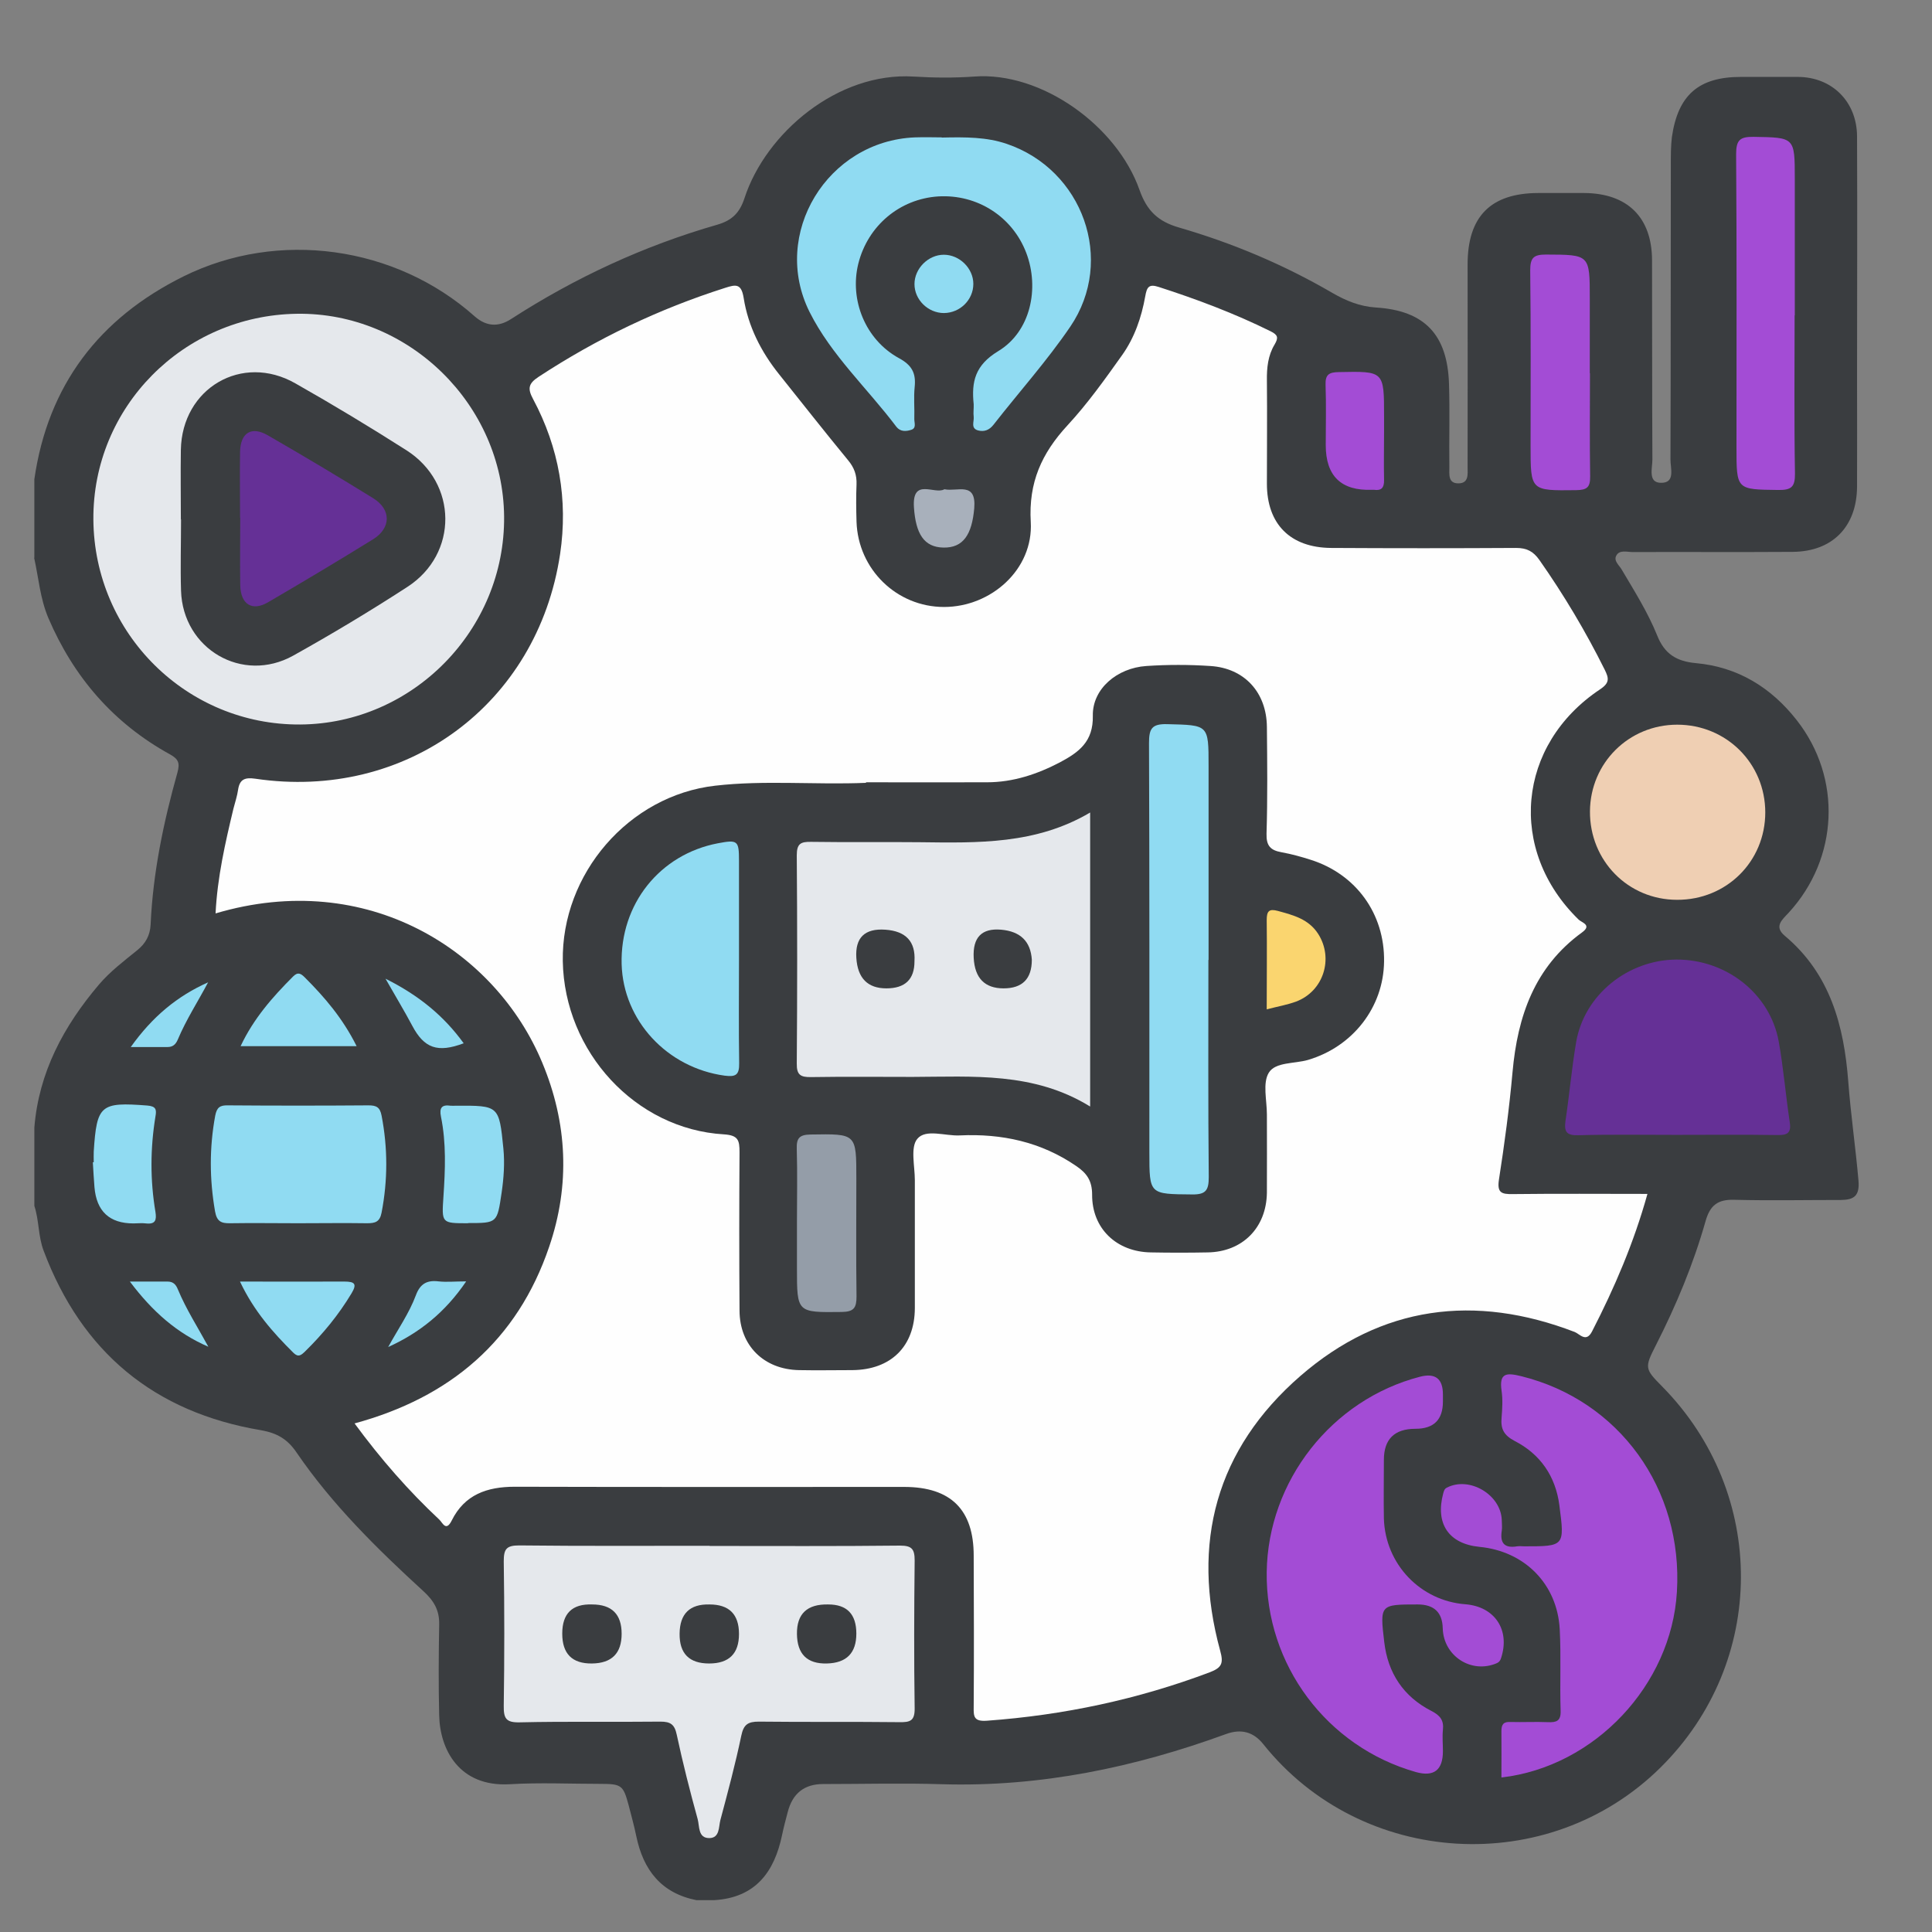 <?xml version="1.0" encoding="UTF-8"?>
<svg id="Capa_1" data-name="Capa 1" xmlns="http://www.w3.org/2000/svg" version="1.1" viewBox="0 0 1080 1080">
  <rect x="0" y="0" width="1080" height="1080" fill="#808080" stroke="none"/>
  <defs>
    <style>
      .cls-1 {
        fill: #3a3d40;
      }

      .cls-1, .cls-2, .cls-3, .cls-4, .cls-5, .cls-6, .cls-7, .cls-8, .cls-9, .cls-10 {
        stroke-width: 0px;
      }

      .cls-2 {
        fill: #949da8;
      }

      .cls-3 {
        fill: #efcfb3;
      }

      .cls-4 {
        fill: #e5e8ec;
      }

      .cls-5 {
        fill: #a34cd5;
      }

      .cls-6 {
        fill: #653096;
      }

      .cls-7 {
        fill: #a8b0bb;
      }

      .cls-8 {
        fill: #90dbf2;
      }

      .cls-9 {
        fill: #fefefe;
      }

      .cls-10 {
        fill: #fad56f;
      }
    </style>
  </defs>
  <path class="cls-1" d="M19.2,311.7v-43.8c7.6-52.6,36.2-90,83.4-113.4,52.9-26.2,118.4-17.1,162.7,22.3q9.6,8.5,20.3,1.6c35.9-23.2,74.3-41,115.4-52.8,8.2-2.4,12.5-6.6,15.2-14.9,11.9-36.4,52.1-70.5,94.5-67.9,11.2.7,22.6.8,33.8,0,37.7-2.9,79.9,27.6,92.5,63.4,4.1,11.6,10.3,17.6,22.1,21,30,8.7,58.7,20.8,85.8,36.6,7.5,4.3,15.1,7.5,24.2,8.1,27.3,1.7,40,15.2,40.9,42.6.5,15.6,0,31.2.2,46.8,0,3.8-.8,9,5.1,8.9,5.9,0,5.1-5.3,5.1-9,.1-37.8,0-75.6,0-113.4,0-26.8,12.9-39.8,39.4-39.9,8.6,0,17.2,0,25.9,0,24.1.2,37.7,13.6,37.8,37.5.1,37.2,0,74.3.2,111.5,0,4.8-2.6,12.9,4.7,13,8.4.2,5.3-8.3,5.4-13.2.2-55.1.1-110.1.2-165.2,0-5,0-9.9.6-14.9,3.4-23.5,15-33.6,38.5-33.6,10.6,0,21.2,0,31.8,0,19.2,0,33.1,13.8,33.2,33.2.2,44.8,0,89.6,0,134.3,0,20.6.1,41.1,0,61.7-.2,22.3-13.8,36.1-35.9,36.3-29.9.2-59.7,0-89.6.1-3.1,0-7.3-1.4-9.1,2-1.6,3,1.7,5.4,3.1,7.9,7.1,12,14.6,23.9,19.8,36.8,4.1,10.3,10.8,14.4,21.6,15.4,23.3,2.1,42,13.5,56.4,31.9,25.4,32.4,23.4,77.2-4.5,107.6-3.6,3.9-8.5,7.7-2.1,13,25.3,21.3,33,50.1,35.4,81.5,1.4,18.5,4.1,36.8,5.7,55.3.7,8.4-2.4,10.7-9.7,10.8-19.9,0-39.8.4-59.7-.1-9.3-.3-13.6,3.1-16.1,12-6.8,24-16.4,47-27.7,69.2-6.5,12.7-6.3,13.3,3.5,23.2,59,59.9,58.6,154-.9,212.9-62.7,62.1-167.2,55.9-222.2-13.1q-8.1-10.1-20.6-5.6c-51.2,18.7-103.8,29.7-158.7,28.1-22.2-.7-44.4-.1-66.7-.1q-15.8,0-19.8,15.8c-1.1,4.2-2.2,8.3-3.1,12.6-4.3,20.8-14.9,35.1-37.9,36.5h-10c-19.7-3.9-29.7-16.9-33.6-35.7-1.2-5.8-2.8-11.6-4.3-17.4-3-11.1-3.9-11.9-15.8-11.9-16.9,0-33.8-.8-50.7.2-28.2,1.6-39-19.4-39.4-38.5-.4-16.9-.3-33.8,0-50.7.2-8-2.9-13.3-8.8-18.7-25.9-23.7-51-48.4-70.9-77.5-5-7.4-10.8-10.9-19.9-12.5-59.6-10-100.2-43.6-121.5-100.3-3.1-8.1-2.5-16.9-5.2-25.1v-43.8c2.5-30.9,16.4-56.7,36.1-79.9,6.3-7.4,14-13.2,21.4-19.2,4.7-3.8,7.2-8.3,7.5-14.4,1.3-29,7.2-57.2,15-85,1.4-5.2.6-7.4-4-10-31.7-17.4-54-43.2-68.2-76.4-4.6-10.9-5.4-22.3-7.9-33.5Z"/>
  <path class="cls-9" d="M920.9,667.5c-7.6,27.3-18.4,52.4-30.9,76.7-3.3,6.5-6.8,1.6-9.7.4-55.9-21.5-108.1-14.7-153.3,24.5-47.1,40.9-61.4,93.4-44.9,153.7,1.9,6.9,1,9.4-5.8,12-40.3,15.2-81.8,24-124.7,27.1-7.2.5-7.4-2.3-7.3-7.7.2-28.2.1-56.4,0-84.6,0-25.7-12.8-38.3-38.6-38.4-72.6,0-145.3.1-217.9-.1-15.6,0-28.1,4.4-35.3,18.9-3.2,6.4-5.1,1.2-6.9-.5-17.2-16.1-32.7-33.8-47.4-53.8,53.4-14.5,91-46.3,108.8-98.8,11.8-34.5,10.2-69.2-3.9-102.9-26-62.5-97.7-108.6-182.6-83.4,1-20.2,5.4-39.4,10-58.6.9-3.5,2.1-7,2.6-10.6.9-5.9,3.9-6.9,9.6-6.1,84.3,12.5,157.8-41.5,170.4-125.6,4.5-30.2-.6-59.5-15.1-86.6-3.2-5.9-2.6-8.7,3-12.4,32.6-21.4,67.3-38,104.4-49.8,5.9-1.9,9-2.5,10.3,5.6,2.5,15.9,9.7,30.1,19.8,42.7,12.8,16,25.5,32.2,38.6,48.1,3.4,4.1,4.9,8.2,4.7,13.5-.3,6.9-.2,13.9,0,20.9.9,26.6,22.5,47.6,48.9,47.6,26.4,0,50-21.1,48.5-47.5-1.3-22.1,6.1-38.4,20.5-54,11.2-12.1,20.9-25.7,30.5-39.2,7-9.8,10.9-21.2,13-33,.9-5.1,2-7,7.5-5.2,21.4,6.9,42.4,14.8,62.6,24.8,4,2,4.5,3.5,2.2,7.4-3.7,6.1-4.4,13-4.3,20.1.2,19.2,0,38.5,0,57.7,0,22.6,13.1,35.7,35.8,35.9,34.5.2,69,.2,103.5,0,6,0,9.6,1.9,13,6.7,13.7,19.5,25.9,40,36.5,61.3,2.4,4.8,2.9,7.4-2.5,11-46.6,31-51.9,90-12,128.8,1.8,1.7,7.5,3,1.9,7.1-26.6,19.3-36.1,46.9-38.9,78.2-1.8,20.1-4.5,40.2-7.6,60.1-1.1,7.3,1.5,8.1,7.7,8,24.8-.3,49.7-.1,75.3-.1Z"/>
  <path class="cls-4" d="M52.2,290.5c-.5-62.9,50.3-114.2,113.8-115.1,62.5-.9,115.2,50.7,115.8,113.3.6,63.3-51,115.9-114,116.3-63.4.4-115.1-50.8-115.6-114.5Z"/>
  <path class="cls-4" d="M396.7,864.2c35.5,0,71,.2,106.4-.2,6.6,0,8.2,1.9,8.2,8.3-.3,27.5-.4,55.1,0,82.6.1,7.1-2.5,7.9-8.5,7.8-26.2-.3-52.4,0-78.6-.3-6.1,0-8.5,1.6-9.8,7.8-3.3,15.8-7.5,31.5-11.7,47.2-1,3.8-.3,10-6.1,10.1-6.5.1-5.5-6.6-6.6-10.6-4.3-15.6-8.3-31.3-11.7-47.2-1.2-5.7-3.4-7.3-9.1-7.3-26.2.3-52.4-.2-78.6.4-7.8.2-9.1-2.2-9-9.4.4-26.9.4-53.7,0-80.6,0-6.8,1.4-8.9,8.6-8.9,35.5.4,71,.2,106.4.2Z"/>
  <path class="cls-5" d="M806.6,783.5q0,15.2-15.3,15.2-17.7,0-17.7,17.4c0,10.9-.2,21.9,0,32.8.8,25.5,20.4,46,45.6,47.9,16.4,1.3,25.1,14.4,19.9,30.1-.4,1.3-1,2.2-2.3,2.8-14.2,6.2-29.9-3.9-30.3-19.5q-.3-13.3-14-13.3c-21,0-21.2,0-18.7,21,2,17.3,10.7,30.5,26.3,38.5,4.9,2.5,7.1,5.2,6.5,10.6-.4,3.9,0,8,0,11.9q0,15.9-15.1,11.7c-49.8-14.1-84.1-60-83.4-111.8.7-50.9,36.3-96.4,85.7-109.2q12.8-3.3,12.8,9.9c0,1.3,0,2.7,0,4Z"/>
  <path class="cls-5" d="M839.3,993.5c0-8.7.1-17.2,0-25.8,0-3.8,1.2-5.3,5.1-5.1,7,.2,13.9-.2,20.9.1,4.7.2,7.3-.6,7.1-6.3-.5-15.2.3-30.5-.5-45.7-1.4-25.3-19.7-43.6-44.9-46-17.2-1.7-24.8-13-20.2-30,.4-1.3.6-2.4,2-3.1,12.6-6.5,30.2,3.9,30.7,18.1,0,2,.3,4,0,6-1.1,6.9,1.5,9.9,8.6,8.7,1.3-.2,2.6,0,4,0,22.5,0,22.6,0,19.6-22.9-2.1-16.2-10.6-28.6-25-36-6.1-3.2-7.9-6.8-7.3-13.1.4-4.9.7-10,0-14.9-1.5-10.2,2.8-10.2,11-8.2,54.6,13.5,90.5,62.9,87,120.6-3.1,52-45.8,97.6-97.9,103.7Z"/>
  <path class="cls-8" d="M526.5,76.9c13.4-.3,25-.3,36.2,3.5,42.6,14.4,60.9,65,35.6,102.2-13,19.1-28.6,36.5-42.9,54.8-2.4,3.1-5.3,4.1-8.7,3.2-4.2-1.2-2.1-4.9-2.4-7.6-.3-2.3.1-4.7,0-7-1.3-12.6.7-21.8,13.7-29.7,18.1-10.9,23.2-35.1,15.7-54.9-7.7-20.3-27.4-32.9-49.2-31.6-21.6,1.4-39.4,16.4-44.7,37.6-5,20.2,3.9,42.5,22.7,52.8,7.4,4,9.6,8.5,8.8,16.2-.6,5.9,0,11.9-.2,17.9,0,2.1,1.3,5.1-1.8,6-2.8.9-6,1.1-8.2-1.7-16.1-21.4-36.4-40-48.5-64.1-21.9-43.7,9.9-95.7,58.8-97.7,5.6-.2,11.3,0,15.1,0Z"/>
  <path class="cls-6" d="M936.9,634.4c-18.2,0-36.5-.3-54.7.2-6.5.2-7.9-2-7.1-7.9,2.2-14.7,3.5-29.6,6-44.3,4.6-26.3,28.8-45.8,56-46,27.9-.1,52.3,19,57.2,45.7,2.7,15,3.9,30.2,6.2,45.3.9,6-1.4,7.2-6.9,7.1-18.9-.3-37.8-.1-56.7-.1Z"/>
  <path class="cls-3" d="M986.8,454.1c0,27.5-21.7,49-49.3,48.9-27.4,0-48.9-21.9-48.7-49.5.2-27,21.7-48.4,48.8-48.4,27.4,0,49.2,21.6,49.2,49.1Z"/>
  <path class="cls-8" d="M166.5,683.8c-12.6,0-25.2-.2-37.8,0-5.1.1-7.5-1-8.5-6.7-3.1-17.9-3.2-35.5.1-53.4.9-4.7,2.7-5.9,7.1-5.8,26.2.2,52.4.2,78.6,0,4.5,0,6.4,1.1,7.3,5.7,3.5,18.1,3.5,36.2,0,54.3-1,5.2-3.6,5.9-8.1,5.9-12.9-.2-25.9,0-38.8,0Z"/>
  <path class="cls-5" d="M1003.2,176.3c0,29.5-.3,58.9.2,88.4.1,7.6-2.1,9.3-9.4,9.2-23.3-.3-23.3,0-23.3-23.8,0-54.6.2-109.3-.2-163.9,0-7.9,2.1-9.8,9.8-9.7,22.9.4,23,.1,23,23.3s0,51,0,76.5Z"/>
  <path class="cls-5" d="M888.8,208.6c0,19.2-.2,38.4.1,57.6.1,6.2-1.7,7.7-7.8,7.8-25.5.3-25.5.5-25.5-24.7,0-32.7.2-65.5-.2-98.2,0-7,1.9-8.8,8.8-8.8,24.5.1,24.5-.1,24.5,24.7s0,27.8,0,41.7Z"/>
  <path class="cls-8" d="M261.6,683.8c-14.9,0-14.7,0-13.7-15.1,1-14.9,1.6-29.8-1.4-44.5-1-5,.5-6.8,5.4-6.1,1,.1,2,0,3,0,24-.1,24.1-.2,26.5,24,.8,8.2.2,16.5-1,24.7-2.5,16.9-2.4,16.9-18.8,16.9Z"/>
  <path class="cls-5" d="M773.7,241.5c0,8.9-.2,17.8,0,26.8.1,4.4-1.5,6.1-5.7,5.5-.3,0-.7,0-1,0q-25.9,1-25.9-25c0-11.2.3-22.5-.1-33.7-.2-5.8,2-7,7.4-7.1,25.3-.5,25.3-.7,25.3,24.6s0,5.9,0,8.9Z"/>
  <path class="cls-8" d="M52.4,649.7c0-2-.1-4,0-6,1.7-26.1,3.8-27.7,29.9-25.7,4.9.4,5.3,2.2,4.6,6.1-2.9,17.8-3,35.6,0,53.4.7,4.5,0,7-5.3,6.4-2.3-.3-4.6,0-7,0q-20.1,0-21.8-20.3c-.4-4.6-.6-9.3-.9-13.9.1,0,.3,0,.4,0Z"/>
  <path class="cls-8" d="M134.2,716.4c20.6,0,39.4.1,58.3,0,5.8,0,7.2,1.3,4,6.6-7.2,12-16,22.7-26,32.5-2.1,2-3.7,3.5-6.5.7-11.5-11.4-22.1-23.4-29.8-39.7Z"/>
  <path class="cls-8" d="M199.3,584.8h-64.8c7.3-15.5,17.9-27.5,29.4-39,2.7-2.7,4.4-1.5,6.5.6,11,11,21.1,22.7,28.9,38.3Z"/>
  <path class="cls-7" d="M528,273.5c7.2,1.5,17.9-4.6,16.6,10.7-1.3,14.6-6.1,22.1-17.2,21.9-10.9-.2-15.5-7.7-16.5-22.5-1.1-16.9,11.6-6.9,17-10.1Z"/>
  <path class="cls-8" d="M527.7,175c-8.9,0-16.5-7.4-16.5-16.2,0-8.7,7.7-16.4,16.4-16.4,8.8,0,16.5,7.6,16.5,16.3,0,8.9-7.4,16.2-16.4,16.3Z"/>
  <path class="cls-8" d="M116.6,752.9c-17.6-7.6-31.3-19.6-44-36.5,8.3,0,14.7,0,21,0,3.2,0,4.7,1.6,5.8,4.3,4.7,11.3,11.3,21.5,17.1,32.2Z"/>
  <path class="cls-8" d="M217,753c5.4-9.9,11.7-18.8,15.5-29,2.4-6.4,6.2-8.5,12.7-7.7,4.5.5,9.1,0,15.4,0-11.8,17.4-26.2,28.8-43.6,36.7Z"/>
  <path class="cls-8" d="M116.4,549c-5.7,10.8-12.3,20.9-17,32.1-1.2,2.8-2.8,4.2-5.8,4.2-6.1,0-12.3,0-20.5,0,12.1-17,26-28.5,43.3-36.2Z"/>
  <path class="cls-8" d="M215.5,547.1c18.8,9.4,32.7,20.9,43.7,36.1-14.6,5.5-22.1,2.8-28.8-9.9-4.3-8.1-9.1-16-14.9-26.2Z"/>
  <path class="cls-1" d="M484,437.3c22,0,44.9.1,67.8,0,14.5,0,28-4.5,40.8-11.2,10.5-5.6,18.6-11.5,18.3-26-.3-15,13.5-26.7,29.9-27.8,11.9-.8,23.9-.8,35.8,0,19.1,1.2,31.4,14.8,31.6,34,.2,19.9.4,39.8-.2,59.7-.2,6.8,2.2,9.3,8.3,10.4,5.5,1,11,2.5,16.3,4.2,25.4,8,41.5,30.2,41.1,56.9-.3,25.6-17.5,47.6-42.5,55-7.6,2.2-18.2,1.1-21.9,7.1-3.6,5.8-1.1,15.4-1.1,23.4,0,14.6.1,29.2,0,43.8-.3,19.6-13.7,33-33.1,33.3-10.6.2-21.2.2-31.8,0-19.1-.3-32.9-13.3-32.8-32.3,0-7.8-3-12-8.9-16-19.7-13.5-41.6-18.2-65.1-17.1-8.2.4-19-3.8-23.7,1.9-4,4.7-1.4,15.2-1.4,23.1,0,23.9,0,47.8,0,71.6-.1,21.4-13.4,34.4-34.9,34.6-9.9,0-19.9.2-29.9,0-19.6-.4-33.1-13.7-33.2-33.2-.2-29.5-.2-59,0-88.6,0-6.7-.7-9.5-8.8-10-49.3-2.9-89.1-46.1-90-96.8-.8-48.8,36.9-92.6,85.2-98.1,27.8-3.2,55.7-.4,84.4-1.6Z"/>
  <path class="cls-1" d="M101.1,290.3c0-12.9-.2-25.9,0-38.8.6-34.5,34.2-54.2,64-37.2,21,11.9,41.7,24.4,62.1,37.4,28.7,18.3,29.1,57.9.5,76.4-20.8,13.5-42.1,26.3-63.8,38.4-28.4,15.8-61.7-3.7-62.7-36.3-.4-13.3,0-26.5,0-39.8Z"/>
  <path class="cls-1" d="M463,896.9q15.7,0,15.7,16.3t-16.5,16.7-16.7-16.5,17.5-16.5Z"/>
  <path class="cls-1" d="M331,896.9q16.5,0,16.5,16.4t-16.6,16.6-16.6-16.7,16.7-16.3Z"/>
  <path class="cls-1" d="M396.6,896.9q16.5,0,16.5,16.5t-16.7,16.5-16.5-16.7,16.7-16.3Z"/>
  <path class="cls-4" d="M609.3,618.5c-31.5-19.4-65.6-16.6-99.2-16.5-18.9,0-37.8-.2-56.7.1-5.9.1-8.1-1.2-8-7.6.3-38.8.3-77.6,0-116.4,0-6.5,2.2-7.6,8-7.5,20.2.3,40.4,0,60.7.2,32.5.4,65,1.3,95.3-16.6v164.3Z"/>
  <path class="cls-8" d="M675.5,536.6c0,40.5-.2,80.9.2,121.4,0,7.2-1.5,9.8-9.2,9.7-24-.2-24,.1-24-23.4,0-76.3.1-152.6-.2-228.9,0-8,1.5-10.8,10.1-10.6,23.2.6,23.2.1,23.2,23.3,0,36.2,0,72.3,0,108.5h0Z"/>
  <path class="cls-8" d="M413.1,536.8c0,19.2-.2,38.4.1,57.6.1,6.5-1.9,7.7-8.1,6.9-32.2-4.4-56.7-30.8-57.6-62.3-.9-33.6,21.3-61.4,53.8-67.6,11.1-2.1,11.8-1.5,11.8,9.7,0,18.5,0,37.1,0,55.6Z"/>
  <path class="cls-2" d="M445.5,683.1c0-13.6.3-27.2-.1-40.8-.2-5.9,1.3-8,7.7-8.1,25.7-.4,25.6-.7,25.6,24.8,0,21.9-.2,43.8.1,65.7,0,6.3-1.4,8.6-8.2,8.7-25.1.3-25.1.5-25.1-24.4,0-8.6,0-17.2,0-25.9Z"/>
  <path class="cls-10" d="M708.1,564.3c0-17.6.2-33.8,0-50,0-5,1.3-6.4,6.2-5.1,8.7,2.4,17.2,4.5,22.6,12.9,8.7,13.7,3,32-12.4,37.8-4.9,1.8-10.1,2.7-16.3,4.3Z"/>
  <path class="cls-6" d="M134.2,289.4c0-12.3-.2-24.5,0-36.8.2-10.7,6.4-14.6,15.6-9.2,19.8,11.4,39.4,23.1,58.8,35.1,10.2,6.3,10.1,16.7-.1,23-19.4,12-39,23.7-58.7,35.2-8.9,5.2-15.3,1.1-15.5-9.6-.2-12.6,0-25.2,0-37.8Z"/>
  <path class="cls-1" d="M511.2,537.4q0,15.1-15.7,15.1t-16.8-17,16.2-15.8,16.3,17.6Z"/>
  <path class="cls-1" d="M576.8,536.5q0,16-15.8,16t-16.7-17.1,15.3-15.7,17.2,16.8Z"/>
</svg>